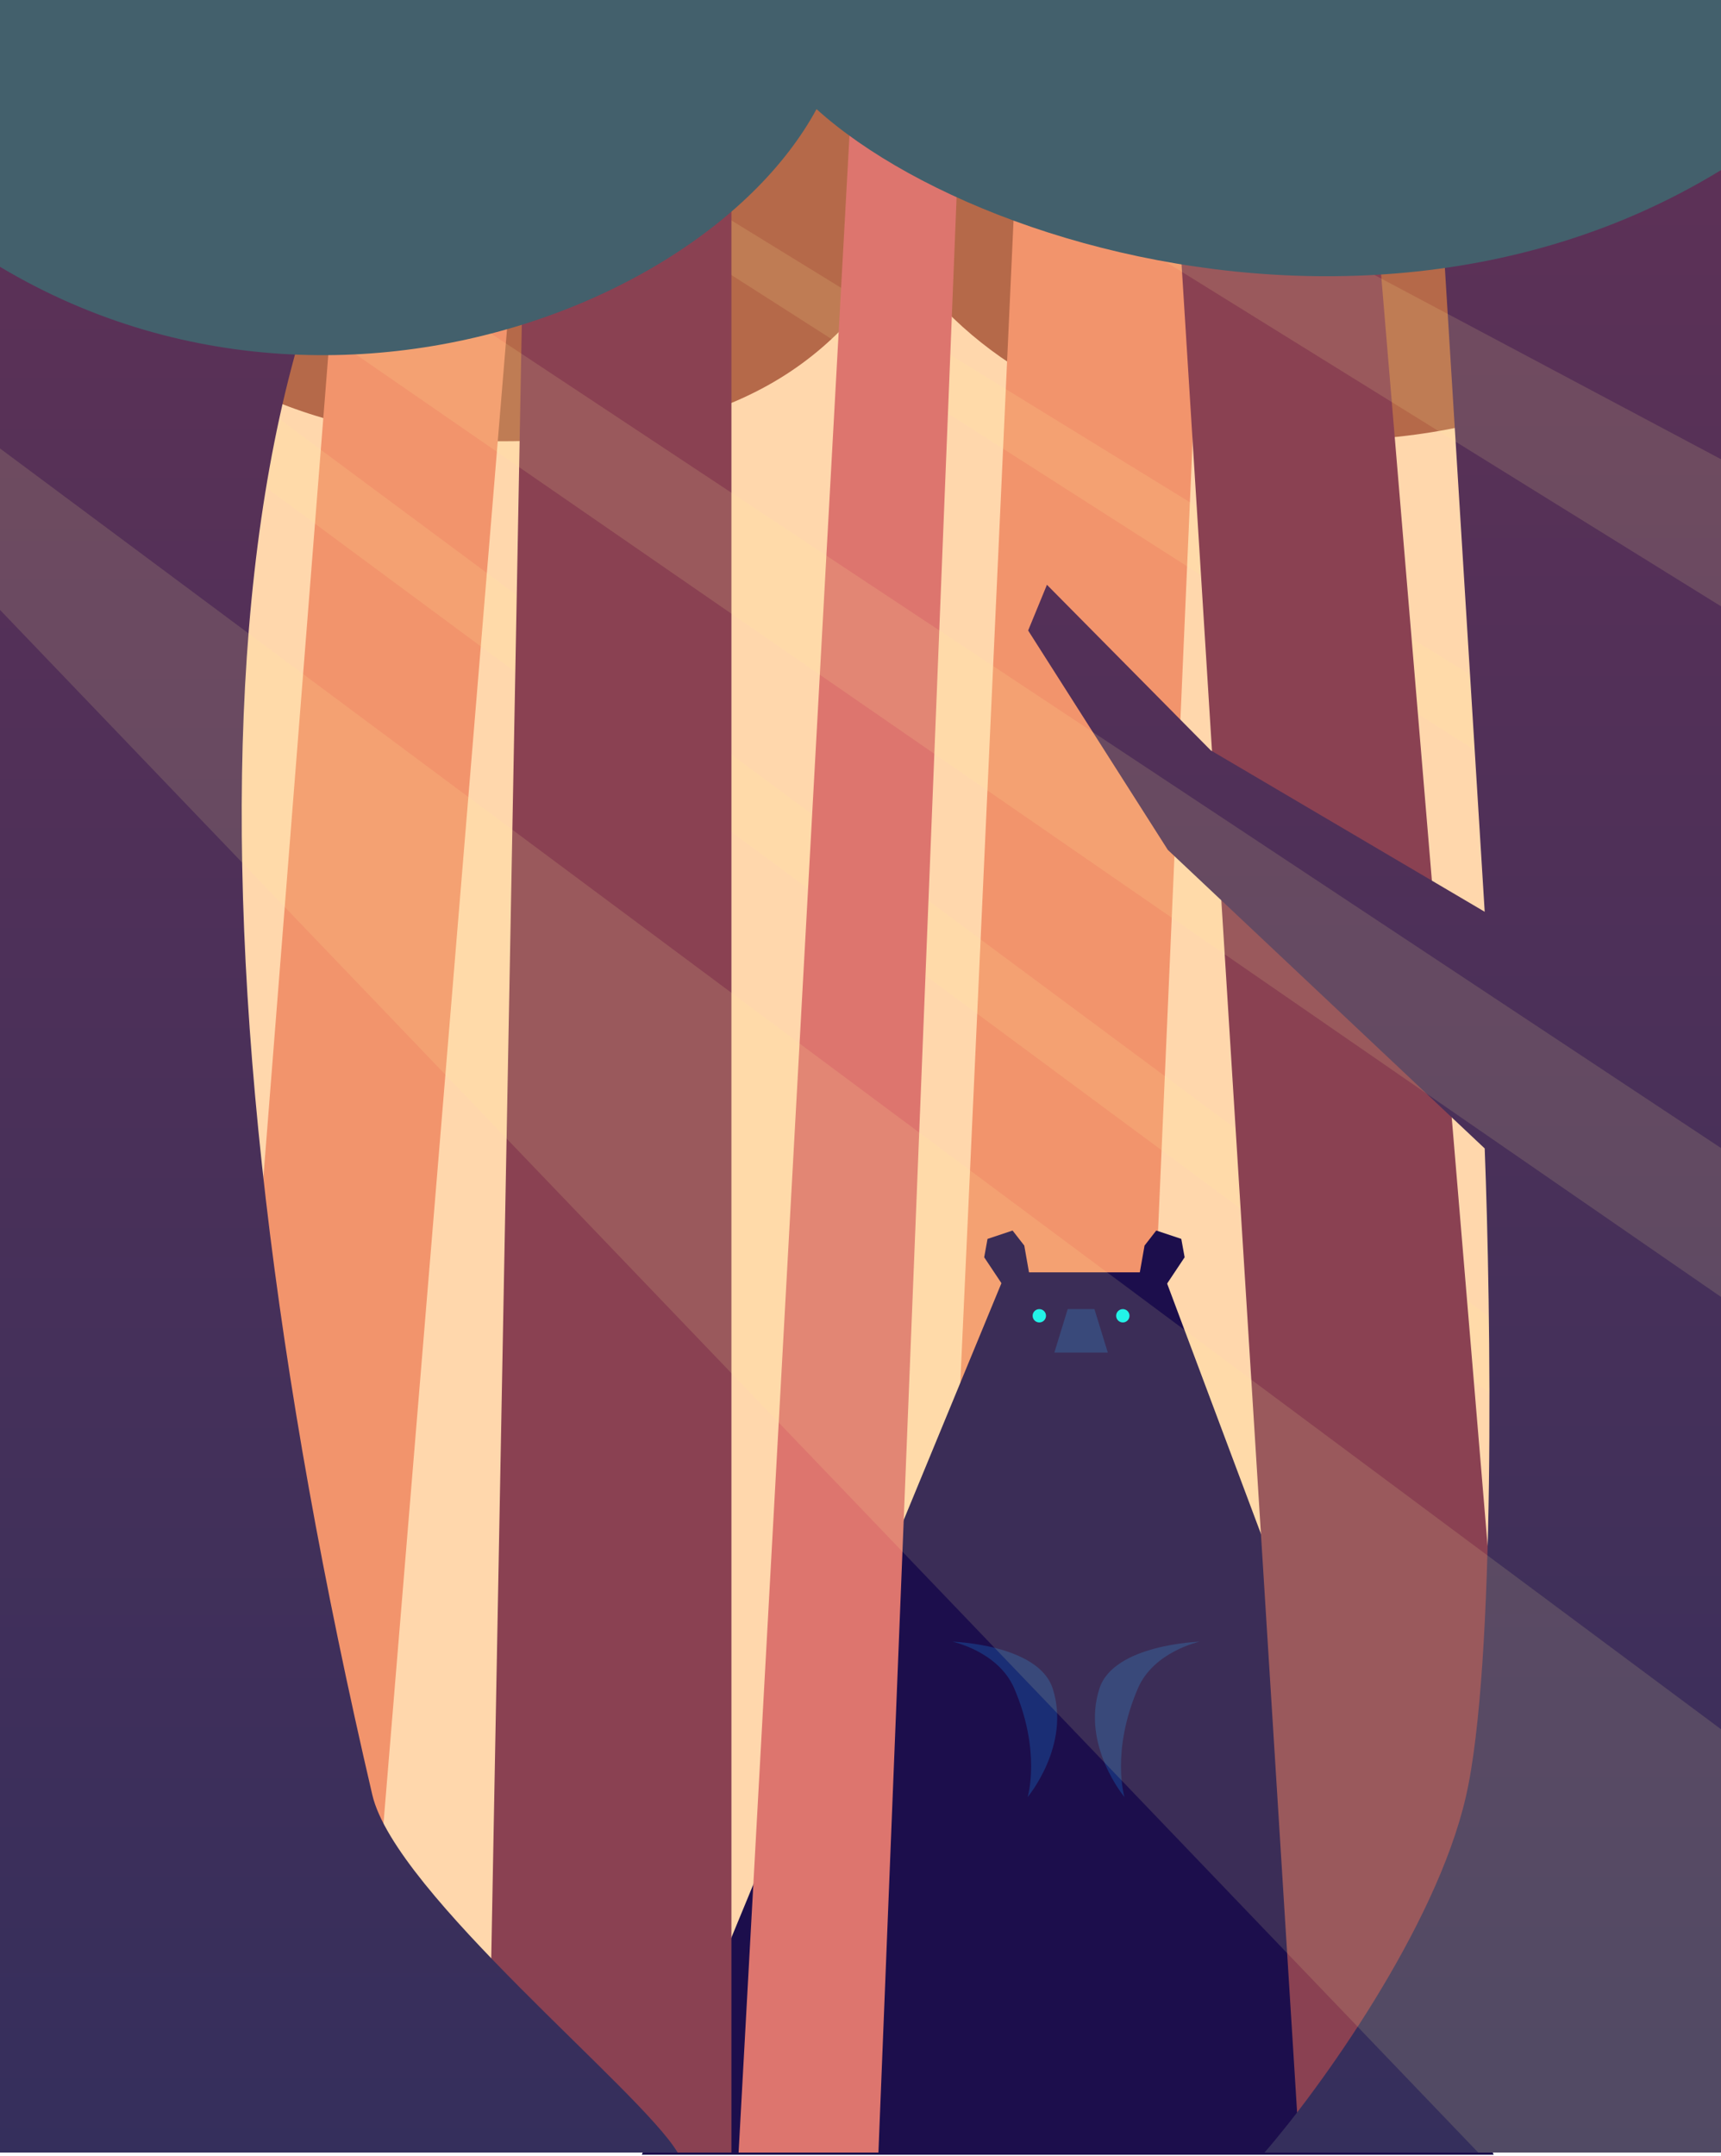 <svg id="ek4fjmsadzpf1" xmlns="http://www.w3.org/2000/svg" xmlns:xlink="http://www.w3.org/1999/xlink" viewBox="0 0 480 601" shape-rendering="geometricPrecision" text-rendering="geometricPrecision"><style><![CDATA[#ek4fjmsadzpf10 {animation: ek4fjmsadzpf10_c_o 3000ms linear infinite normal forwards}@keyframes ek4fjmsadzpf10_c_o { 0% {opacity: 1;animation-timing-function: cubic-bezier(0.42,0,0.58,1)} 33.333% {opacity: 0;animation-timing-function: cubic-bezier(0.42,0,0.58,1)} 66.667% {opacity: 0;animation-timing-function: cubic-bezier(0.42,0,0.58,1)} 100% {opacity: 1} }#ek4fjmsadzpf11 {animation: ek4fjmsadzpf11_c_o 3000ms linear infinite normal forwards}@keyframes ek4fjmsadzpf11_c_o { 0% {opacity: 1;animation-timing-function: cubic-bezier(0.42,0,0.58,1)} 33.333% {opacity: 0;animation-timing-function: cubic-bezier(0.42,0,0.58,1)} 66.667% {opacity: 0;animation-timing-function: cubic-bezier(0.42,0,0.58,1)} 100% {opacity: 1} }#ek4fjmsadzpf14 {animation: ek4fjmsadzpf14_c_o 3000ms linear infinite normal forwards}@keyframes ek4fjmsadzpf14_c_o { 0% {opacity: 1;animation-timing-function: cubic-bezier(0.42,0,0.58,1)} 33.333% {opacity: 0.6;animation-timing-function: cubic-bezier(0.42,0,0.58,1)} 100% {opacity: 1} }#ek4fjmsadzpf16 {animation: ek4fjmsadzpf16_c_o 3000ms linear infinite normal forwards}@keyframes ek4fjmsadzpf16_c_o { 0% {opacity: 1;animation-timing-function: cubic-bezier(0.42,0,0.58,1)} 50% {opacity: 0.4;animation-timing-function: cubic-bezier(0.42,0,0.58,1)} 100% {opacity: 1} }#ek4fjmsadzpf22 {animation: ek4fjmsadzpf22_c_o 3000ms linear infinite normal forwards}@keyframes ek4fjmsadzpf22_c_o { 0% {opacity: 1;animation-timing-function: cubic-bezier(0.42,0,0.58,1)} 66.667% {opacity: 0.6;animation-timing-function: cubic-bezier(0.42,0,0.58,1)} 100% {opacity: 1} }#ek4fjmsadzpf23 {
           animation-name: ek4fjmsadzpf23__m, ek4fjmsadzpf23_c_o;
           animation-duration: 3000ms;
           animation-fill-mode: forwards;
           animation-timing-function: linear;
           animation-direction: normal;
           animation-iteration-count: infinite;  
        }@keyframes ek4fjmsadzpf23__m { 0% {d: path('M480,361.5L1,31L1,3L480,320L480,361.5Z')} 33.333% {d: path('M480,355.5L1,25L1,9L480,326L480,355.5Z')} 100% {d: path('M480,361.5L1,31L1,3L480,320L480,361.5Z')} }@keyframes ek4fjmsadzpf23_c_o { 0% {opacity: 1;animation-timing-function: cubic-bezier(0.42,0,0.58,1)} 33.333% {opacity: 0.7;animation-timing-function: cubic-bezier(0.42,0,0.58,1)} 100% {opacity: 1} }#ek4fjmsadzpf24 {
           animation-name: ek4fjmsadzpf24__m, ek4fjmsadzpf24_c_o;
           animation-duration: 3000ms;
           animation-fill-mode: forwards;
           animation-timing-function: linear;
           animation-direction: normal;
           animation-iteration-count: infinite;  
        }@keyframes ek4fjmsadzpf24__m { 0% {d: path('M412.283,600L0,170L0,125L480,482L480,600L412.283,600Z');animation-timing-function: cubic-bezier(0.42,0,0.58,1)} 50% {d: path('M422.283,600L0,160L0,135L480,492L480,600L422.283,600Z');animation-timing-function: cubic-bezier(0.42,0,0.58,1)} 100% {d: path('M412.283,600L0,170L0,125L480,482L480,600L412.283,600Z')} }@keyframes ek4fjmsadzpf24_c_o { 0% {opacity: 1;animation-timing-function: cubic-bezier(0.42,0,0.58,1)} 50% {opacity: 0.6;animation-timing-function: cubic-bezier(0.42,0,0.58,1)} 100% {opacity: 1} }]]></style><defs><linearGradient id="ek4fjmsadzpf20-fill" x1="383.379" y1="0" x2="383.379" y2="600" spreadMethod="pad" gradientUnits="userSpaceOnUse"><stop id="ek4fjmsadzpf20-fill-0" offset="0%" stop-color="rgb(96,49,86)"/><stop id="ek4fjmsadzpf20-fill-1" offset="100%" stop-color="rgb(53,47,92)"/></linearGradient><linearGradient id="ek4fjmsadzpf21-fill" x1="94.5" y1="1" x2="94.5" y2="600" spreadMethod="pad" gradientUnits="userSpaceOnUse"><stop id="ek4fjmsadzpf21-fill-0" offset="0%" stop-color="rgb(96,49,86)"/><stop id="ek4fjmsadzpf21-fill-1" offset="100%" stop-color="rgb(53,47,92)"/></linearGradient></defs><rect id="ek4fjmsadzpf2" width="480" height="600" rx="0" ry="0" fill="rgb(255,215,172)" stroke="none" stroke-width="1"/><path id="ek4fjmsadzpf3" d="M479,0L479,65.6C461.716,95.418,436.917,123,364.775,123C248.616,123,230.761,35.036,225,0L479,0Z" fill="rgb(181,105,73)" stroke="none" stroke-width="1"/><path id="ek4fjmsadzpf4" d="M254,0L254,65.6C236.716,95.418,211.917,123,139.775,123C23.616,123,5.761,35.036,0,0L254,0Z" fill="rgb(181,105,73)" stroke="none" stroke-width="1"/><path id="ek4fjmsadzpf5" d="M311.75,600L258,600L285.5,0L338,0L311.75,600Z" fill="rgb(242,148,108)" stroke="none" stroke-width="1"/><path id="ek4fjmsadzpf6" d="M280.555,354.646L179,600.615L416.584,600.615L324.345,354.646L280.555,354.646Z" fill="rgb(28,14,76)" stroke="none" stroke-width="1"/><path id="ek4fjmsadzpf7" d="M285.679,347.193L287.077,355.112L280.089,358.839L274.499,350.454L275.431,345.329L282.418,343L285.679,347.193Z" fill="rgb(28,14,76)" stroke="none" stroke-width="1"/><path id="ek4fjmsadzpf8" d="M319.221,347.193L317.823,355.112L324.811,358.839L330.401,350.454L329.47,345.329L322.482,343L319.221,347.193Z" fill="rgb(28,14,76)" stroke="none" stroke-width="1"/><path id="ek4fjmsadzpf9" d="M305.246,364.895L297.793,364.895L294.066,377.007L308.973,377.007L305.246,364.895Z" fill="rgb(26,46,117)" stroke="none" stroke-width="1"/><circle id="ek4fjmsadzpf10" r="1.863" transform="matrix(1 0 0 1 313.165 366.758)" fill="rgb(0,243,243)" stroke="none" stroke-width="1"/><circle id="ek4fjmsadzpf11" r="1.863" transform="matrix(1 0 0 1 289.873 366.758)" fill="rgb(0,243,243)" stroke="none" stroke-width="1"/><path id="ek4fjmsadzpf12" d="M306.643,470.643C310.627,458.328,334.595,457.599,334.595,457.599C334.595,457.599,321.79,460.301,317.358,470.643C309.771,488.346,313.632,500.923,313.632,500.923C313.632,500.923,301.518,486.482,306.643,470.643Z" fill="rgb(26,46,117)" stroke="none" stroke-width="1"/><path id="ek4fjmsadzpf13" d="M293.601,470.643C289.616,458.328,265.649,457.599,265.649,457.599C265.649,457.599,278.453,460.301,282.885,470.643C290.472,488.346,286.612,500.923,286.612,500.923C286.612,500.923,298.725,486.482,293.601,470.643Z" fill="rgb(26,46,117)" stroke="none" stroke-width="1"/><path id="ek4fjmsadzpf14" d="M480,253L84,0L104,0L480,231L480,253Z" fill="rgb(255,239,156)" fill-opacity="0.14" stroke="none" stroke-width="1"/><path id="ek4fjmsadzpf15" d="M99.372,600L52,600L99.372,0L149,0L99.372,600Z" fill="rgb(242,148,108)" stroke="none" stroke-width="1"/><path id="ek4fjmsadzpf16" d="M480,436L0,81L0,59L480,415L480,436Z" fill="rgb(255,239,156)" fill-opacity="0.14" stroke="none" stroke-width="1"/><path id="ek4fjmsadzpf17" d="M245,600L206,600L239,0L269,0L245,600Z" fill="rgb(221,117,110)" stroke="none" stroke-width="1"/><path id="ek4fjmsadzpf18" d="M204,1L147.209,1L136,600L204,600L204,1Z" fill="rgb(138,65,82)" stroke="none" stroke-width="1"/><path id="ek4fjmsadzpf19" d="M378.871,1L325,1L362.41,599L429,599L378.871,1Z" fill="rgb(138,65,82)" stroke="none" stroke-width="1"/><path id="ek4fjmsadzpf20" d="M480,600L352.678,600C367.907,582.507,400.461,537.376,408.849,500.791C417.238,464.206,415.84,365.098,414.092,320.116L325.716,236.901L286.757,175.745L292,163L337.699,209.163L414.092,254.144L398.364,0L480,0L480,600Z" fill="url(#ek4fjmsadzpf20-fill)" stroke="none" stroke-width="1"/><path id="ek4fjmsadzpf21" d="M138.202,1L0,1L0,600L189,600C178.791,582.757,110.254,527.813,103.838,500.292C49.304,266.389,52.292,75.969,138.202,1Z" fill="url(#ek4fjmsadzpf21-fill)" stroke="none" stroke-width="1"/><path id="ek4fjmsadzpf22" d="M480,169L209,1L241,1L480,128L480,169Z" fill="rgb(255,239,156)" fill-opacity="0.14" stroke="none" stroke-width="1"/><path id="ek4fjmsadzpf23" d="M480,361.5L1,31L1,3L480,320L480,361.5Z" fill="rgb(255,239,156)" fill-opacity="0.14" stroke="none" stroke-width="1"/><path id="ek4fjmsadzpf24" d="M412.283,600L0,170L0,125L480,482L480,600L412.283,600Z" fill="rgb(255,239,156)" fill-opacity="0.14" stroke="none" stroke-width="1"/><path id="ek4fjmsadzpf25" d="M0,74.371L0,0L236,0C236,69.112,104.471,136.722,0,74.371Z" fill="rgb(67,96,108)" stroke="none" stroke-width="1"/><path id="ek4fjmsadzpf26" d="M480,47.412L480,0L210,0C210,47.412,365.788,117.401,480,47.412Z" fill="rgb(67,96,108)" stroke="none" stroke-width="1"/></svg>